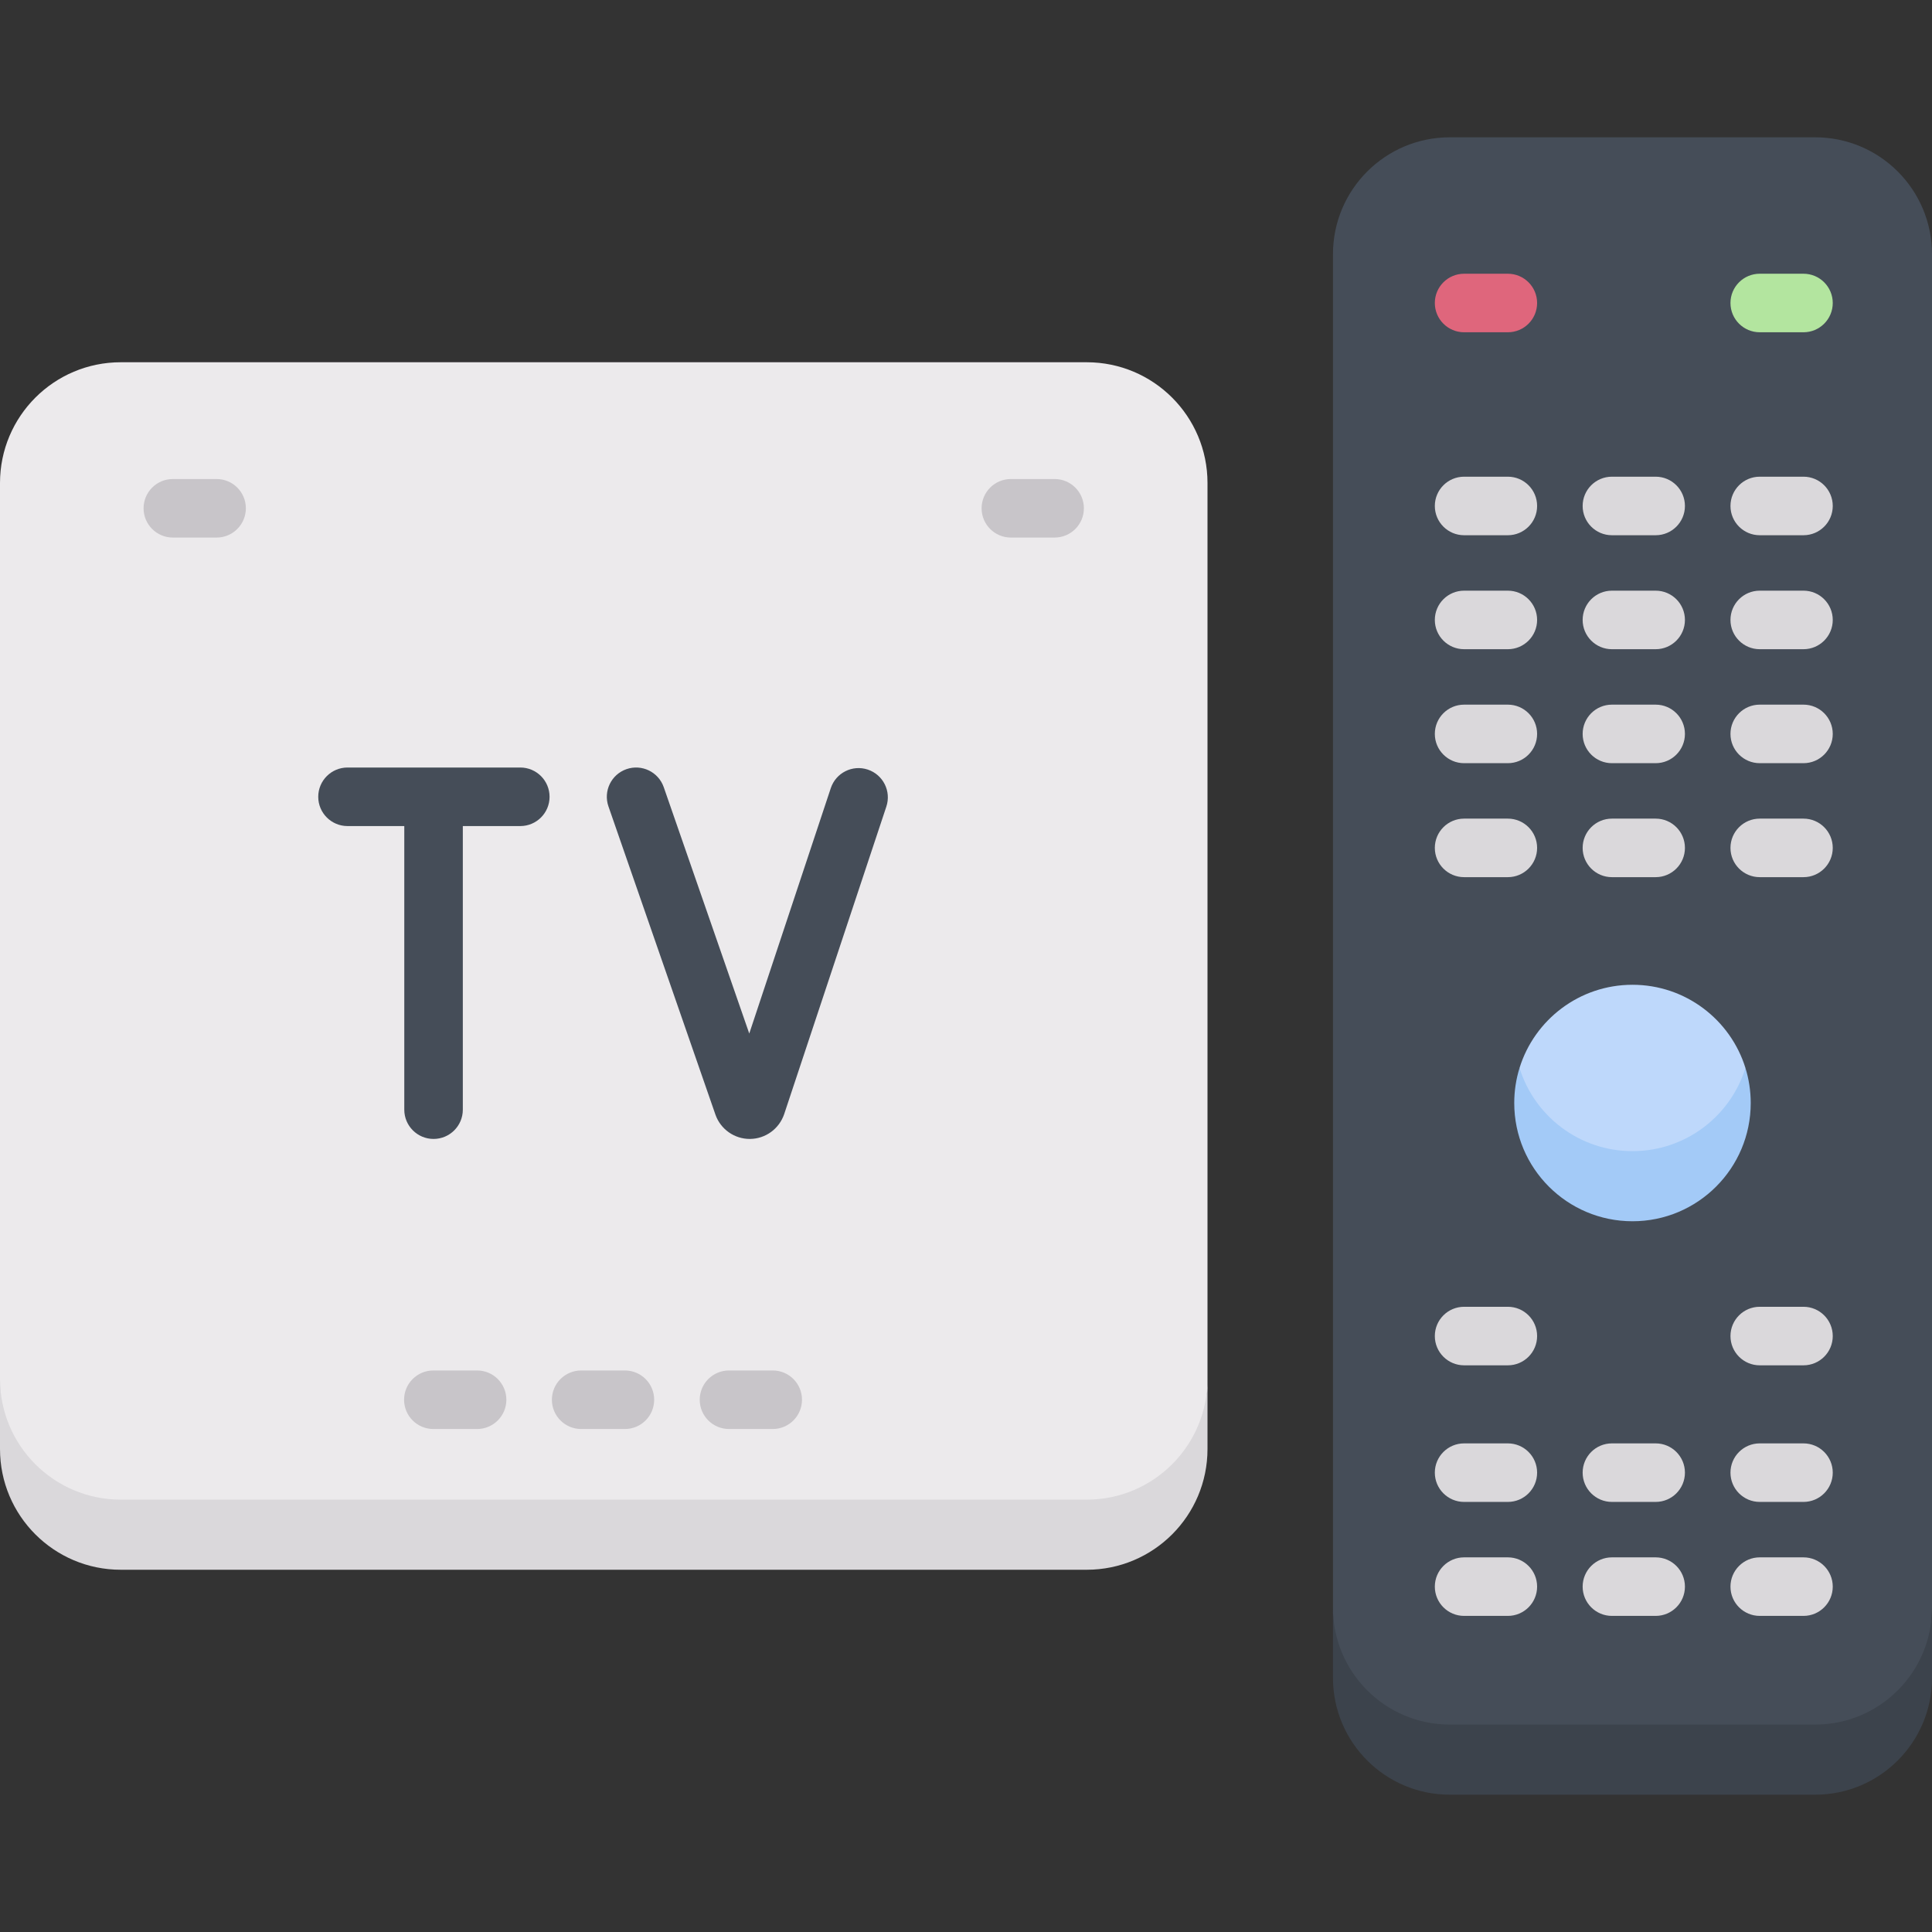 <svg id="Capa_1" enable-background="new 0 0 512 512" height="512" viewBox="0 0 512 512" width="512" xmlns="http://www.w3.org/2000/svg"><rect x="0" y="0" width="512" height="512" fill="#333333" stroke="none"/><g><g><path d="m384.219 466.323h96.813c22.107 0 30.968-23.155 30.968-40.258v-358.71c0-17.103-13.865-30.968-30.968-30.968h-96.813c-17.103 0-30.968 13.865-30.968 30.968v358.71c0 17.102 6.925 40.258 30.968 40.258z" fill="#454d58"/><path d="m32 406.71h256c24.514 0 32-23.617 32-41.29v-237.42c0-17.673-14.327-32-32-32h-256c-17.673 0-32 14.327-32 32v237.419c0 17.673 0 41.291 32 41.291z" fill="#eceaec"/><path d="m432.626 314.355c14.071 0 29.934-18.591 29.934-31.335-3.959-12.77-15.863-22.045-29.934-22.045s-25.975 9.275-29.934 22.044c0 12.811 15.863 31.336 29.934 31.336z" fill="#bed8fb"/><path d="m288 397.419h-256c-17.673 0-32-14.327-32-32v18.581c0 17.673 14.327 32 32 32h256c17.673 0 32-14.327 32-32v-18.581c0 17.673-14.327 32-32 32z" fill="#dad8db"/><path d="m481.032 457.032h-96.813c-17.103 0-30.968-13.865-30.968-30.968v18.581c0 17.103 13.865 30.968 30.968 30.968h96.813c17.103 0 30.968-13.865 30.968-30.968v-18.581c0 17.103-13.865 30.968-30.968 30.968z" fill="#3c434c"/><path d="m432.626 305.065c-14.071 0-25.975-9.275-29.934-22.045-.91 2.936-1.401 6.056-1.401 9.29 0 17.306 14.029 31.335 31.335 31.335s31.335-14.029 31.335-31.335c0-3.235-.491-6.355-1.401-9.29-3.959 12.77-15.863 22.045-29.934 22.045z" fill="#a3caf7"/></g><g><path d="m388.001 88.055h11.593c4.285 0 7.757-3.473 7.757-7.757s-3.473-7.757-7.757-7.757h-11.593c-4.285 0-7.757 3.473-7.757 7.757s3.472 7.757 7.757 7.757z" fill="#df667c"/><path d="m477.942 72.541h-11.593c-4.284 0-7.757 3.473-7.757 7.757s3.473 7.757 7.757 7.757h11.593c4.285 0 7.757-3.473 7.757-7.757s-3.473-7.757-7.757-7.757z" fill="#b3e59f"/><g fill="#dad8db"><path d="m388.001 141.842h11.593c4.285 0 7.757-3.473 7.757-7.757s-3.473-7.757-7.757-7.757h-11.593c-4.285 0-7.757 3.473-7.757 7.757s3.472 7.757 7.757 7.757z"/><path d="m427.174 141.842h11.594c4.285 0 7.757-3.473 7.757-7.757s-3.472-7.757-7.757-7.757h-11.594c-4.285 0-7.757 3.473-7.757 7.757s3.472 7.757 7.757 7.757z"/><path d="m477.942 126.328h-11.593c-4.284 0-7.757 3.473-7.757 7.757s3.473 7.757 7.757 7.757h11.593c4.285 0 7.757-3.473 7.757-7.757s-3.473-7.757-7.757-7.757z"/><path d="m388.001 172.047h11.593c4.285 0 7.757-3.473 7.757-7.757s-3.473-7.757-7.757-7.757h-11.593c-4.285 0-7.757 3.473-7.757 7.757s3.472 7.757 7.757 7.757z"/><path d="m427.174 172.047h11.594c4.285 0 7.757-3.473 7.757-7.757s-3.472-7.757-7.757-7.757h-11.594c-4.285 0-7.757 3.473-7.757 7.757s3.472 7.757 7.757 7.757z"/><path d="m477.942 156.533h-11.593c-4.284 0-7.757 3.473-7.757 7.757s3.473 7.757 7.757 7.757h11.593c4.285 0 7.757-3.473 7.757-7.757s-3.473-7.757-7.757-7.757z"/><path d="m399.594 346.31h-11.593c-4.285 0-7.757 3.473-7.757 7.757s3.472 7.757 7.757 7.757h11.593c4.285 0 7.757-3.473 7.757-7.757 0-4.285-3.472-7.757-7.757-7.757z"/><path d="m477.942 346.31h-11.593c-4.284 0-7.757 3.473-7.757 7.757s3.473 7.757 7.757 7.757h11.593c4.285 0 7.757-3.473 7.757-7.757 0-4.285-3.473-7.757-7.757-7.757z"/><path d="m399.594 382.511h-11.593c-4.285 0-7.757 3.473-7.757 7.757s3.472 7.757 7.757 7.757h11.593c4.285 0 7.757-3.473 7.757-7.757s-3.472-7.757-7.757-7.757z"/><path d="m438.768 382.511h-11.594c-4.285 0-7.757 3.473-7.757 7.757s3.473 7.757 7.757 7.757h11.594c4.285 0 7.757-3.473 7.757-7.757s-3.472-7.757-7.757-7.757z"/><path d="m477.942 382.511h-11.593c-4.284 0-7.757 3.473-7.757 7.757s3.473 7.757 7.757 7.757h11.593c4.285 0 7.757-3.473 7.757-7.757s-3.473-7.757-7.757-7.757z"/><path d="m399.594 412.716h-11.593c-4.285 0-7.757 3.473-7.757 7.757s3.472 7.757 7.757 7.757h11.593c4.285 0 7.757-3.473 7.757-7.757s-3.472-7.757-7.757-7.757z"/><path d="m438.768 412.716h-11.594c-4.285 0-7.757 3.473-7.757 7.757s3.473 7.757 7.757 7.757h11.594c4.285 0 7.757-3.473 7.757-7.757s-3.472-7.757-7.757-7.757z"/><path d="m477.942 412.716h-11.593c-4.284 0-7.757 3.473-7.757 7.757s3.473 7.757 7.757 7.757h11.593c4.285 0 7.757-3.473 7.757-7.757s-3.473-7.757-7.757-7.757z"/><path d="m388.001 202.252h11.593c4.285 0 7.757-3.473 7.757-7.757s-3.473-7.757-7.757-7.757h-11.593c-4.285 0-7.757 3.473-7.757 7.757s3.472 7.757 7.757 7.757z"/><path d="m427.174 202.252h11.594c4.285 0 7.757-3.473 7.757-7.757s-3.472-7.757-7.757-7.757h-11.594c-4.285 0-7.757 3.473-7.757 7.757s3.472 7.757 7.757 7.757z"/><path d="m477.942 186.738h-11.593c-4.284 0-7.757 3.473-7.757 7.757s3.473 7.757 7.757 7.757h11.593c4.285 0 7.757-3.473 7.757-7.757s-3.473-7.757-7.757-7.757z"/><path d="m388.001 232.457h11.593c4.285 0 7.757-3.473 7.757-7.757s-3.473-7.757-7.757-7.757h-11.593c-4.285 0-7.757 3.473-7.757 7.757s3.472 7.757 7.757 7.757z"/><path d="m427.174 232.457h11.594c4.285 0 7.757-3.473 7.757-7.757s-3.472-7.757-7.757-7.757h-11.594c-4.285 0-7.757 3.473-7.757 7.757s3.472 7.757 7.757 7.757z"/><path d="m477.942 216.943h-11.593c-4.284 0-7.757 3.473-7.757 7.757s3.473 7.757 7.757 7.757h11.593c4.285 0 7.757-3.473 7.757-7.757s-3.473-7.757-7.757-7.757z"/></g><path d="m229.975 203.949c-4.066-1.353-8.456.85-9.807 4.916l-21.605 65.036-22.662-65.286c-1.405-4.048-5.826-6.188-9.872-4.785-4.047 1.405-6.189 5.825-4.785 9.872l28.367 81.723c1.363 3.838 5.004 6.405 9.073 6.405.022 0 .044-.001.066-.001 4.095-.028 7.732-2.651 9.068-6.58l27.073-81.494c1.351-4.065-.85-8.455-4.916-9.806z" fill="#454d58"/><path d="m145.641 211.158c0-4.284-3.473-7.757-7.757-7.757h-45.79c-4.284 0-7.757 3.473-7.757 7.757s3.473 7.757 7.757 7.757h15.046v75.158c0 4.284 3.473 7.757 7.757 7.757s7.757-3.473 7.757-7.757v-75.158h15.23c4.284 0 7.757-3.472 7.757-7.757z" fill="#454d58"/><path d="m114.842 363.189c-4.284 0-7.757 3.473-7.757 7.757s3.473 7.757 7.757 7.757h11.593c4.284 0 7.757-3.473 7.757-7.757s-3.473-7.757-7.757-7.757z" fill="#c8c5c9"/><path d="m146.258 370.946c0 4.284 3.473 7.757 7.757 7.757h11.593c4.284 0 7.757-3.473 7.757-7.757s-3.473-7.757-7.757-7.757h-11.593c-4.284 0-7.757 3.473-7.757 7.757z" fill="#c8c5c9"/><path d="m193.189 363.189c-4.284 0-7.757 3.473-7.757 7.757s3.473 7.757 7.757 7.757h11.593c4.284 0 7.757-3.473 7.757-7.757s-3.473-7.757-7.757-7.757z" fill="#c8c5c9"/><path d="m57.4 142.46c4.284 0 7.757-3.473 7.757-7.757s-3.473-7.757-7.757-7.757h-11.594c-4.284 0-7.757 3.473-7.757 7.757s3.473 7.757 7.757 7.757z" fill="#c8c5c9"/><path d="m279.485 142.46c4.285 0 7.757-3.473 7.757-7.757s-3.472-7.757-7.757-7.757h-11.593c-4.285 0-7.757 3.473-7.757 7.757s3.473 7.757 7.757 7.757z" fill="#c8c5c9"/></g></g></svg>